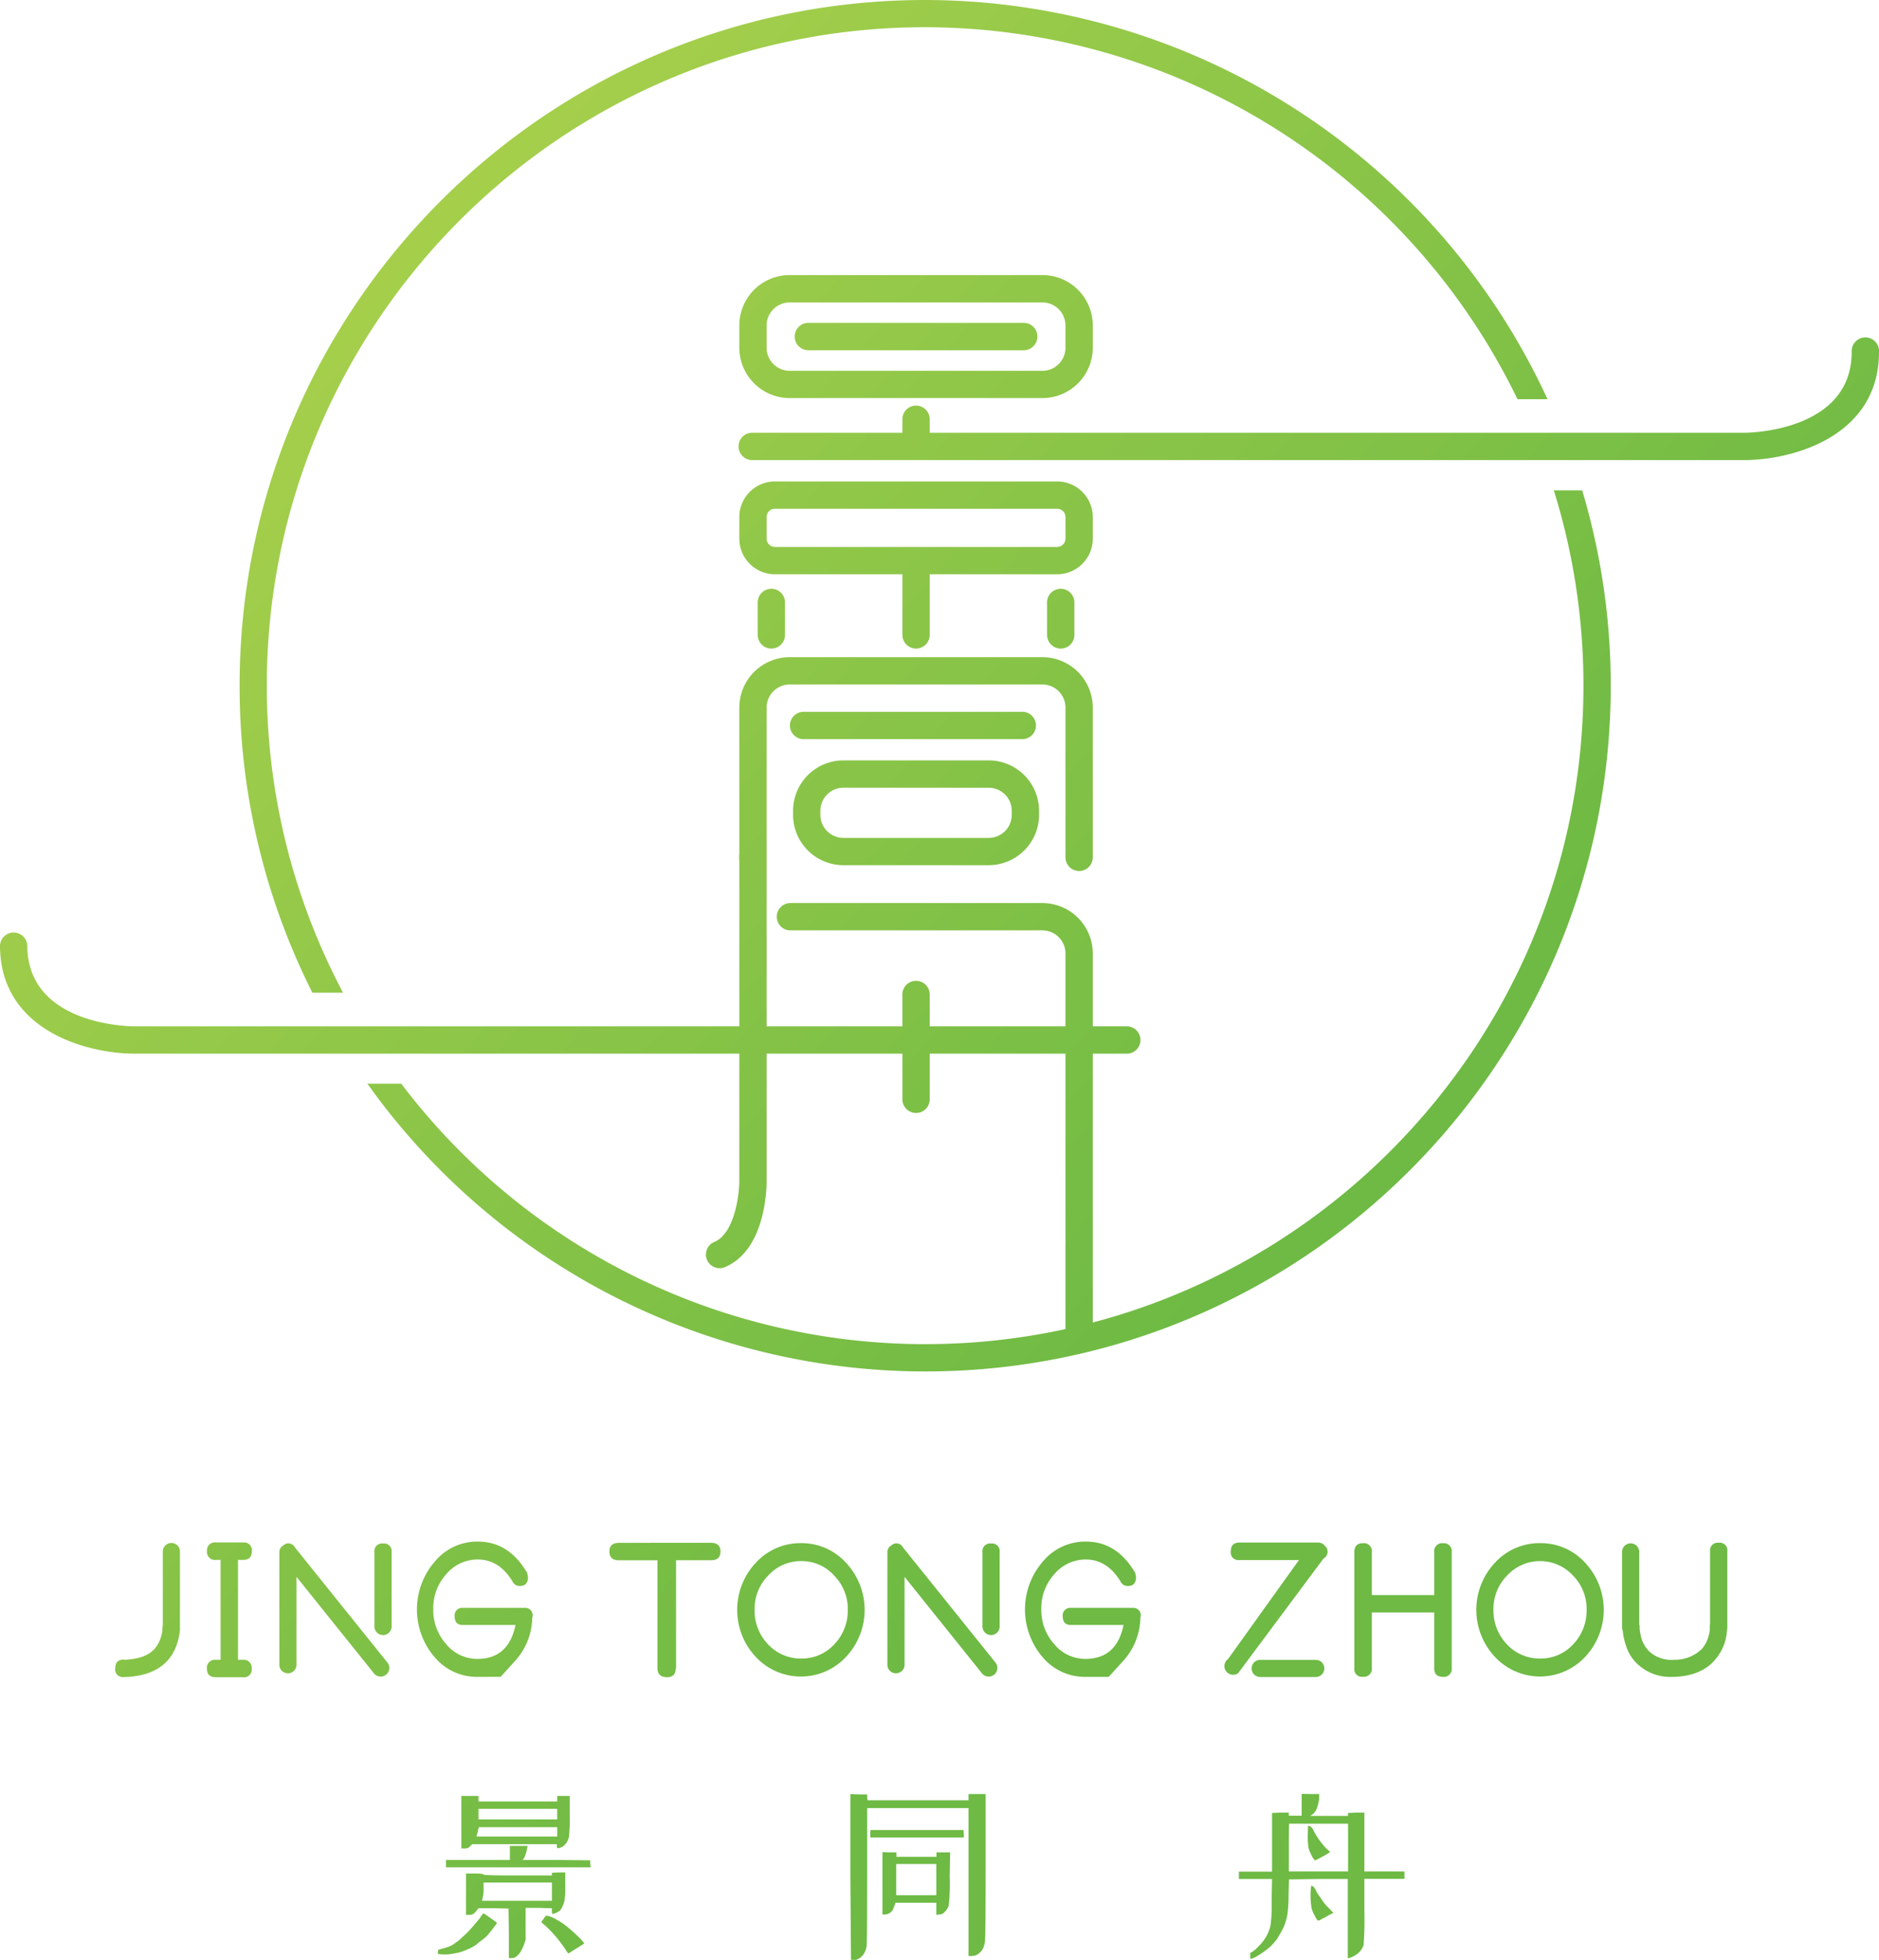 <svg id="图层_1" data-name="图层 1" xmlns="http://www.w3.org/2000/svg" xmlns:xlink="http://www.w3.org/1999/xlink" viewBox="0 0 421.82 439.84"><defs><style>.cls-1{fill:url(#未命名的渐变_30);}.cls-2{fill:url(#未命名的渐变_30-2);}.cls-3{fill:url(#未命名的渐变_30-3);}.cls-4{fill:url(#未命名的渐变_30-4);}.cls-5{fill:url(#未命名的渐变_30-5);}.cls-6{fill:url(#未命名的渐变_30-6);}.cls-7{fill:url(#未命名的渐变_30-7);}.cls-8{fill:url(#未命名的渐变_30-8);}.cls-9{fill:url(#未命名的渐变_30-9);}.cls-10{fill:url(#未命名的渐变_30-10);}.cls-11{fill:url(#未命名的渐变_30-11);}.cls-12{fill:url(#未命名的渐变_30-12);}.cls-13{fill:url(#未命名的渐变_30-13);}.cls-14{fill:url(#未命名的渐变_30-14);}.cls-15{fill:url(#未命名的渐变_30-15);}.cls-16{fill:url(#未命名的渐变_30-16);}.cls-17{fill:url(#未命名的渐变_30-17);}.cls-18{fill:url(#未命名的渐变_30-18);}.cls-19{fill:url(#未命名的渐变_30-19);}.cls-20{fill:url(#未命名的渐变_30-20);}.cls-21{fill:url(#未命名的渐变_30-21);}.cls-22{fill:url(#未命名的渐变_30-22);}.cls-23{fill:url(#未命名的渐变_30-23);}.cls-24{fill:url(#未命名的渐变_30-24);}.cls-25{fill:url(#未命名的渐变_30-25);}.cls-26{fill:url(#未命名的渐变_30-26);}.cls-27{fill:url(#未命名的渐变_30-27);}.cls-28{fill:url(#未命名的渐变_30-28);}.cls-29{fill:url(#未命名的渐变_30-29);}.cls-30{fill:url(#未命名的渐变_30-30);}.cls-31{fill:url(#未命名的渐变_30-31);}.cls-32{fill:url(#未命名的渐变_30-32);}</style><linearGradient id="未命名的渐变_30" x1="-168.51" y1="53.95" x2="342.23" y2="522.31" gradientUnits="userSpaceOnUse"><stop offset="0" stop-color="#efeb55"/><stop offset="1" stop-color="#6eba44"/></linearGradient><linearGradient id="未命名的渐变_30-2" x1="-160.17" y1="44.85" x2="350.58" y2="513.21" xlink:href="#未命名的渐变_30"/><linearGradient id="未命名的渐变_30-3" x1="-149.14" y1="32.82" x2="361.61" y2="501.18" xlink:href="#未命名的渐变_30"/><linearGradient id="未命名的渐变_30-4" x1="-134.69" y1="17.07" x2="376.05" y2="485.43" xlink:href="#未命名的渐变_30"/><linearGradient id="未命名的渐变_30-5" x1="-113.04" y1="-6.54" x2="397.7" y2="461.82" xlink:href="#未命名的渐变_30"/><linearGradient id="未命名的渐变_30-6" x1="-101.52" y1="-19.09" x2="409.22" y2="449.26" xlink:href="#未命名的渐变_30"/><linearGradient id="未命名的渐变_30-7" x1="-86.79" y1="-35.17" x2="423.96" y2="433.19" xlink:href="#未命名的渐变_30"/><linearGradient id="未命名的渐变_30-8" x1="-72.34" y1="-50.92" x2="438.41" y2="417.43" xlink:href="#未命名的渐变_30"/><linearGradient id="未命名的渐变_30-9" x1="-52.73" y1="-72.31" x2="458.02" y2="396.05" xlink:href="#未命名的渐变_30"/><linearGradient id="未命名的渐变_30-10" x1="-39.82" y1="-86.38" x2="470.92" y2="381.98" xlink:href="#未命名的渐变_30"/><linearGradient id="未命名的渐变_30-11" x1="-25.74" y1="-101.73" x2="485" y2="366.62" xlink:href="#未命名的渐变_30"/><linearGradient id="未命名的渐变_30-12" x1="-10.66" y1="-118.18" x2="500.08" y2="350.18" xlink:href="#未命名的渐变_30"/><linearGradient id="未命名的渐变_30-13" x1="-161.61" y1="46.42" x2="349.13" y2="514.78" xlink:href="#未命名的渐变_30"/><linearGradient id="未命名的渐变_30-14" x1="-119.37" y1="0.36" x2="391.38" y2="468.72" xlink:href="#未命名的渐变_30"/><linearGradient id="未命名的渐变_30-15" x1="-80.43" y1="-42.1" x2="430.31" y2="426.26" xlink:href="#未命名的渐变_30"/><linearGradient id="未命名的渐变_30-16" x1="52.61" y1="-187.18" x2="563.35" y2="281.17" xlink:href="#未命名的渐变_30"/><linearGradient id="未命名的渐变_30-17" x1="3.67" y1="-133.8" x2="514.41" y2="334.55" xlink:href="#未命名的渐变_30"/><linearGradient id="未命名的渐变_30-18" x1="-20.32" y1="-107.65" x2="490.42" y2="360.71" xlink:href="#未命名的渐变_30"/><linearGradient id="未命名的渐变_30-19" x1="-46.24" y1="-79.38" x2="464.5" y2="388.97" xlink:href="#未命名的渐变_30"/><linearGradient id="未命名的渐变_30-20" x1="31.25" y1="-163.89" x2="541.99" y2="304.47" xlink:href="#未命名的渐变_30"/><linearGradient id="未命名的渐变_30-21" x1="-0.63" y1="-129.13" x2="510.12" y2="339.23" xlink:href="#未命名的渐变_30"/><linearGradient id="未命名的渐变_30-22" x1="52.61" y1="-187.18" x2="563.36" y2="281.18" xlink:href="#未命名的渐变_30"/><linearGradient id="未命名的渐变_30-23" x1="85.93" y1="-223.51" x2="596.67" y2="244.85" xlink:href="#未命名的渐变_30"/><linearGradient id="未命名的渐变_30-24" x1="-58.37" y1="-66.15" x2="452.37" y2="402.21" xlink:href="#未命名的渐变_30"/><linearGradient id="未命名的渐变_30-25" x1="41.95" y1="-175.57" x2="552.7" y2="292.8" xlink:href="#未命名的渐变_30"/><linearGradient id="未命名的渐变_30-26" x1="23.1" y1="-155" x2="533.84" y2="313.36" xlink:href="#未命名的渐变_30"/><linearGradient id="未命名的渐变_30-27" x1="6.2" y1="-136.56" x2="516.93" y2="331.79" xlink:href="#未命名的渐变_30"/><linearGradient id="未命名的渐变_30-28" x1="35.86" y1="-168.92" x2="546.61" y2="299.44" xlink:href="#未命名的渐变_30"/><linearGradient id="未命名的渐变_30-29" x1="8.73" y1="-139.32" x2="519.47" y2="329.04" xlink:href="#未命名的渐变_30"/><linearGradient id="未命名的渐变_30-30" x1="-26.84" y1="-100.53" x2="483.9" y2="367.82" xlink:href="#未命名的渐变_30"/><linearGradient id="未命名的渐变_30-31" x1="17.91" y1="-149.33" x2="528.65" y2="319.02" xlink:href="#未命名的渐变_30"/><linearGradient id="未命名的渐变_30-32" x1="7.15" y1="-137.6" x2="517.89" y2="330.76" xlink:href="#未命名的渐变_30"/></defs><title>景同舟</title><path class="cls-1" d="M240.07,444.61q4.73-.18,6.74-2.46a7.25,7.25,0,0,0,1.57-3.23,4.68,4.68,0,0,0,.18-1.32l.09-.87V420.19a1.93,1.93,0,0,1,3.85,0V438a14.14,14.14,0,0,1-.7,3.15,10.5,10.5,0,0,1-2.1,3.67q-3.15,3.42-9.45,3.67h-.35a1.7,1.7,0,0,1-1.93-1.92c0-1.34.64-2,1.93-2Z" transform="translate(-212.1 -72.12)"/><path class="cls-2" d="M265.53,422.2v22.41h1.14a1.8,1.8,0,0,1,1.93,2,1.7,1.7,0,0,1-1.93,1.92h-6.12c-1.35,0-2-.64-2-1.92a1.8,1.8,0,0,1,1.93-2h1.14V422.2h-1.05a1.78,1.78,0,0,1-2-2,1.75,1.75,0,0,1,1.93-1.92h6.21a1.75,1.75,0,0,1,1.93,1.92c0,1.35-.65,2-1.93,2Z" transform="translate(-212.1 -72.12)"/><path class="cls-3" d="M299.13,445.31a1.94,1.94,0,1,1-3.15,2.27L278.66,426v19.86a1.93,1.93,0,0,1-3.85,0V420.54a1.75,1.75,0,0,1,.61-1.4l.26-.17a1.65,1.65,0,0,1,2.63.43Zm-1.05-26.78a1.7,1.7,0,0,1,1.93,1.92V437a1.93,1.93,0,1,1-3.85,0V420.45A1.7,1.7,0,0,1,298.08,418.53Z" transform="translate(-212.1 -72.12)"/><path class="cls-4" d="M319.26,448.45a12.33,12.33,0,0,1-9.62-4.46,16.41,16.41,0,0,1,.08-21.43,12.35,12.35,0,0,1,9.63-4.47q6.73,0,10.76,6.48l.35.52v.09l.17.88q0,2-1.83,2a1.73,1.73,0,0,1-1.66-1.05q-3-4.9-7.79-4.9a9.21,9.21,0,0,0-7.09,3.32,11.29,11.29,0,0,0-2.89,7.79,11.41,11.41,0,0,0,2.89,7.88,9,9,0,0,0,7,3.32q7,0,8.57-7.61H316c-1.22,0-1.83-.64-1.83-1.93a1.67,1.67,0,0,1,1.74-1.92h14a1.68,1.68,0,0,1,1.76,1.92l-.09.27a14.69,14.69,0,0,1-3.68,9.53l-3.41,3.76Z" transform="translate(-212.1 -72.12)"/><path class="cls-5" d="M371.85,418.36q2,.08,2,1.92,0,2-2.1,2h-7.88v24.33h-.08c0,1.28-.68,1.92-2,1.92s-2.1-.67-2.1-2V422.29H351q-2.1,0-2.1-2,0-1.84,2-1.92Z" transform="translate(-212.1 -72.12)"/><path class="cls-6" d="M392,418.44A13.44,13.44,0,0,1,402,422.82,15.44,15.44,0,0,1,402,444a13.85,13.85,0,0,1-20.21,0,15.44,15.44,0,0,1,0-21.17A13.54,13.54,0,0,1,392,418.44Zm0,25.9a9.88,9.88,0,0,0,7.35-3.15,10.92,10.92,0,0,0,3.07-7.78,10.63,10.63,0,0,0-3.07-7.7,9.75,9.75,0,0,0-7.35-3.24,9.87,9.87,0,0,0-7.44,3.24,10.62,10.62,0,0,0-3.06,7.7,10.91,10.91,0,0,0,3.06,7.78A10,10,0,0,0,392,444.34Z" transform="translate(-212.1 -72.12)"/><path class="cls-7" d="M435.63,445.31a1.94,1.94,0,1,1-3.15,2.27L415.16,426v19.86a1.93,1.93,0,0,1-3.85,0V420.54a1.75,1.75,0,0,1,.61-1.4l.26-.17a1.65,1.65,0,0,1,2.63.43Zm-1.05-26.78a1.7,1.7,0,0,1,1.93,1.92V437a1.93,1.93,0,1,1-3.85,0V420.45A1.7,1.7,0,0,1,434.58,418.53Z" transform="translate(-212.1 -72.12)"/><path class="cls-8" d="M455.76,448.45a12.36,12.36,0,0,1-9.63-4.46,16.43,16.43,0,0,1,.09-21.43,12.35,12.35,0,0,1,9.63-4.47q6.73,0,10.76,6.48l.35.52v.09l.17.88q0,2-1.83,2a1.75,1.75,0,0,1-1.67-1.05q-3-4.9-7.78-4.9a9.21,9.21,0,0,0-7.09,3.32,11.29,11.29,0,0,0-2.89,7.79,11.41,11.41,0,0,0,2.89,7.88,9,9,0,0,0,7,3.32q7,0,8.57-7.61H452.52c-1.22,0-1.84-.64-1.84-1.93a1.68,1.68,0,0,1,1.75-1.92h14a1.67,1.67,0,0,1,1.75,1.92l-.08.27a14.69,14.69,0,0,1-3.68,9.53L461,448.45Z" transform="translate(-212.1 -72.12)"/><path class="cls-9" d="M509.48,419l.18.17a1.73,1.73,0,0,1-.44,2.72l-19.16,25.72a1.94,1.94,0,1,1-2.28-3.15l15.93-22.23H490.32a1.7,1.7,0,0,1-1.92-1.92q0-2,1.92-2H508A1.89,1.89,0,0,1,509.48,419Zm-2,25.64a1.92,1.92,0,0,1,0,3.84H495a1.92,1.92,0,1,1,0-3.84Z" transform="translate(-212.1 -72.12)"/><path class="cls-10" d="M538,446.53a1.75,1.75,0,0,1-1.93,1.92c-1.34,0-2-.63-2-1.92V434h-14v12.51a1.78,1.78,0,0,1-2,1.92,1.7,1.7,0,0,1-1.93-1.92V420.45c0-1.33.64-2,1.93-2a1.79,1.79,0,0,1,2,1.93v9.71h14v-9.63a1.78,1.78,0,0,1,2-2,1.75,1.75,0,0,1,1.93,1.93Z" transform="translate(-212.1 -72.12)"/><path class="cls-11" d="M557.87,418.44a13.44,13.44,0,0,1,10.06,4.38,15.44,15.44,0,0,1,0,21.17,13.85,13.85,0,0,1-20.21,0,15.44,15.44,0,0,1,0-21.17A13.54,13.54,0,0,1,557.87,418.44Zm0,25.9a9.88,9.88,0,0,0,7.35-3.15,10.91,10.91,0,0,0,3.06-7.78,10.62,10.62,0,0,0-3.06-7.7,10.06,10.06,0,0,0-14.79,0,10.62,10.62,0,0,0-3.06,7.7,10.91,10.91,0,0,0,3.06,7.78A10,10,0,0,0,557.87,444.34Z" transform="translate(-212.1 -72.12)"/><path class="cls-12" d="M597.94,418.36a1.7,1.7,0,0,1,1.93,1.92V437.6l-.09.44a11.16,11.16,0,0,1-.61,3.07,11.74,11.74,0,0,1-2.19,3.67q-3.06,3.42-8.92,3.67h-.62a10.65,10.65,0,0,1-7.87-3,9.19,9.19,0,0,1-2.36-3.76,14,14,0,0,1-.79-3.41l-.18-.71V420.28a1.93,1.93,0,0,1,3.85,0v16.54h.09v.87a12.8,12.8,0,0,0,.26,1.49,6.94,6.94,0,0,0,1.93,3.59,7.33,7.33,0,0,0,5.6,1.84,8.57,8.57,0,0,0,6.21-2.46,7.37,7.37,0,0,0,1.58-3.23,5.08,5.08,0,0,0,.17-1.32v-.87H596V420.28A1.7,1.7,0,0,1,597.94,418.36Z" transform="translate(-212.1 -72.12)"/><path class="cls-13" d="M320.62,501.52a3.51,3.51,0,0,1,.7.44c.29.17.78.52,1.48,1.05a3.61,3.61,0,0,1,.88.7l-.79,1.05c-.52.7-1.05,1.34-1.57,1.92a17.94,17.94,0,0,1-1.67,1.32,7.59,7.59,0,0,1-1.31,1,13.32,13.32,0,0,1-1.49.7,13.55,13.55,0,0,1-1.66.61c-.58.12-1.22.23-1.92.35s-1.26.09-1.84.09a6.3,6.3,0,0,1-1-.13q-.09,0,0-.48l.08-.44.88-.26a8.25,8.25,0,0,0,1.66-.53,5.11,5.11,0,0,0,1.31-.79,7.47,7.47,0,0,0,1.49-1.22,18.8,18.8,0,0,0,2.19-2.19c.81-.93,1.43-1.66,1.84-2.19A3.68,3.68,0,0,1,320.62,501.52Zm8-15.13h1.92l-.08.43a10.25,10.25,0,0,1-.27,1.14,6.41,6.41,0,0,1-.43,1.14l-.35.44H337l7.61.08v.79l.09.79H312.22v-1.66h14.35v-3.15Zm-10.94-11.21h1.84v1.23h17.67v-1.23H340v4.2a37.88,37.88,0,0,1-.17,4.9,3.72,3.72,0,0,1-.35,1.05,3.59,3.59,0,0,1-.53.75,2.39,2.39,0,0,1-.83.61,1.92,1.92,0,0,1-.74.22c-.18,0-.27-.15-.27-.44V486h-19l-.35.35a4,4,0,0,1-.62.52,2.92,2.92,0,0,1-.87.09h-.61V475.18Zm19.86,17.16H339v2.79a21.17,21.17,0,0,1-.17,3.51,10.06,10.06,0,0,1-.44,1.31,3.39,3.39,0,0,1-.7,1.05,5.81,5.81,0,0,1-1,.52l-.57.18a2,2,0,0,1-.13-.7v-.62l-2.89-.08h-3v7.17l-.35,1a6.76,6.76,0,0,1-.7,1.49,3.34,3.34,0,0,1-.74,1,2.58,2.58,0,0,1-.74.52,2.63,2.63,0,0,1-.79.09h-.44v-5.6l-.09-5.52-3.41-.08h-3.32l-.35.43a2.86,2.86,0,0,1-.75.79,1.73,1.73,0,0,1-1,.27h-.7v-9.28h1.92c1.28,0,1.93.07,1.93.22s2.56.22,7.7.22H336v-.61Zm-9.18-10.16h-8.75l-.18.62a4.6,4.6,0,0,1-.26,1.05l-.09.43h18.11v-2.1Zm0-4.11h-8.84v2.37h17.67v-2.37Zm0,16.54h-7.7v1.31a7.87,7.87,0,0,1-.18,2l-.17.79H336v-4.11Zm6.47,7.44a3.08,3.08,0,0,1,.7.17,6.79,6.79,0,0,1,1.49.7,12.57,12.57,0,0,1,1.92,1.23,32.25,32.25,0,0,1,2.72,2.36,13.44,13.44,0,0,1,1.62,1.75,18.76,18.76,0,0,1-1.8,1.14c-1.17.75-1.76,1.14-1.79,1.14a5.53,5.53,0,0,1-.57-.79c-.29-.47-.73-1.08-1.31-1.84a29.15,29.15,0,0,0-2-2.36c-.87-.88-1.43-1.4-1.66-1.58a2.85,2.85,0,0,1-.52-.48,5.51,5.51,0,0,1,.52-.74C334.44,502.28,334.67,502.05,334.79,502.05Z" transform="translate(-212.1 -72.12)"/><path class="cls-14" d="M404.85,474.83h1.92v.71l.09.61h22.66v-1.4h3.85v16.36q0,16.27-.18,17a9.07,9.07,0,0,1-.34,1.14,3.3,3.3,0,0,1-.62.92,2.92,2.92,0,0,1-.92.7,2.53,2.53,0,0,1-1.09.22h-.7V477.9H406.77V493q0,15.14-.13,15.92a4.51,4.51,0,0,1-.4,1.31,3.67,3.67,0,0,1-.78,1.05,3.22,3.22,0,0,1-1,.62,1.65,1.65,0,0,1-.88.08h-.44L403,493.38V474.75Zm13.21,8h10.32l.09.79v.87h-21v-.79a2.05,2.05,0,0,1,.09-.87Zm-6.3,5h1.57v1h9v-1h3.06l-.09,5.59a42.69,42.69,0,0,1-.22,6.35,3.8,3.8,0,0,1-.52,1,6.32,6.32,0,0,1-.66.7,1.42,1.42,0,0,1-1,.31l-.61.08v-2.71h-9.19l-.18.61c-.17.41-.29.7-.35.88s-.25.35-.39.52a1.66,1.66,0,0,1-.66.44,2.26,2.26,0,0,1-.87.18h-.44v-14Zm6,2.62h-4.47v7h9v-7Z" transform="translate(-212.1 -72.12)"/><path class="cls-15" d="M506.24,474.75h2v.7a5.28,5.28,0,0,1-.18,1.31,7,7,0,0,1-.35,1.22,3.5,3.5,0,0,1-.43.79,3,3,0,0,1-.62.61l-.44.27h8.49V479l1.84-.09h1.84v13.21h9v1.66h-9V501a73.91,73.91,0,0,1-.18,7.7,7.19,7.19,0,0,1-.61,1.13,4.54,4.54,0,0,1-.79.79,7.84,7.84,0,0,1-1,.61,8,8,0,0,1-.88.35h-.26V493.82h-6.65l-6.56.09-.09,3.59a31.12,31.12,0,0,1-.26,4.29,12.25,12.25,0,0,1-.44,1.74,8.64,8.64,0,0,1-.79,1.84c-.34.65-.7,1.23-1,1.75a10.84,10.84,0,0,1-1.32,1.58A10.68,10.68,0,0,1,496,510c-.47.35-1.08.76-1.84,1.22a5.61,5.61,0,0,1-1.23.53c-.11,0-.17-.21-.17-.61v-.7l.7-.44a8,8,0,0,0,1.31-1.23A8.89,8.89,0,0,0,496,507.3a8.61,8.61,0,0,0,.78-1.4,11.12,11.12,0,0,0,.53-1.58,33.82,33.82,0,0,0,.26-5.68l.09-4.82h-7.44v-1.66h7.44V479l1.93-.09h1.83v.7h2.89v-4.9Zm1.93,6.65c-4.43,0-6.67,0-6.69,0s-.05,1.83-.05,5.38v5.34h13.3V481.4Zm-2.41.61c0-.12.06-.17.09-.17a1.68,1.68,0,0,1,.39.17,1.94,1.94,0,0,1,.71.87A15.54,15.54,0,0,0,509,486a7.82,7.82,0,0,0,1.14,1.23c.35.29.53.47.53.53a10.6,10.6,0,0,1-1.62,1,17.83,17.83,0,0,1-1.71.87c-.06,0-.2-.14-.43-.44a7.7,7.7,0,0,1-.53-1,6,6,0,0,1-.53-1.41,15.85,15.85,0,0,1-.17-2.71C505.72,482.8,505.73,482.13,505.76,482Zm.75,13.3a.91.91,0,0,1,.35.18c.17.05.41.37.7,1s.76,1.15,1.22,1.88a9.8,9.8,0,0,0,1.66,2l1,1.05-1.23.61a6.22,6.22,0,0,1-1,.57,4.77,4.77,0,0,0-.7.39c-.35.18-.58.19-.7.05a7.53,7.53,0,0,1-.61-1.1,5.26,5.26,0,0,1-.7-1.83,14.44,14.44,0,0,1-.18-2.54,10.57,10.57,0,0,1,.09-1.84C506.42,495.43,506.45,495.31,506.51,495.31Z" transform="translate(-212.1 -72.12)"/><path class="cls-16" d="M446.12,161.46H389.37a11.32,11.32,0,0,1-11.3-11.31v-5a11.31,11.31,0,0,1,11.3-11.3h56.75a11.31,11.31,0,0,1,11.3,11.3v5A11.32,11.32,0,0,1,446.12,161.46ZM389.37,140a5.18,5.18,0,0,0-5.17,5.17v5a5.18,5.18,0,0,0,5.17,5.17h56.75a5.18,5.18,0,0,0,5.17-5.17v-5a5.18,5.18,0,0,0-5.17-5.17Z" transform="translate(-212.1 -72.12)"/><path class="cls-17" d="M454.36,267.6a3.08,3.08,0,0,1-3.07-3.07V230.92a5.18,5.18,0,0,0-5.17-5.18H389.37a5.18,5.18,0,0,0-5.17,5.18v33.61a3.07,3.07,0,1,1-6.13,0V230.92a11.32,11.32,0,0,1,11.3-11.31h56.75a11.32,11.32,0,0,1,11.3,11.31v33.61A3.07,3.07,0,0,1,454.36,267.6Z" transform="translate(-212.1 -72.12)"/><path class="cls-18" d="M454.36,375.87a3.08,3.08,0,0,1-3.07-3.07V286.1a5.18,5.18,0,0,0-5.17-5.18H389.37a3.07,3.07,0,0,1,0-6.13h56.75a11.32,11.32,0,0,1,11.3,11.31v86.7A3.07,3.07,0,0,1,454.36,375.87Z" transform="translate(-212.1 -72.12)"/><path class="cls-19" d="M373.66,356.73a3.06,3.06,0,0,1-1.19-5.89c4.54-1.9,5.59-10.65,5.6-13.57V264.53a3.07,3.07,0,1,1,6.13,0v72.75c0,1.56-.26,15.41-9.36,19.21A2.93,2.93,0,0,1,373.66,356.73Z" transform="translate(-212.1 -72.12)"/><path class="cls-20" d="M449.42,201H386.07a8,8,0,0,1-8-8v-4.83a8,8,0,0,1,8-8h63.35a8,8,0,0,1,8,8V193A8,8,0,0,1,449.42,201Zm-63.35-14.7a1.87,1.87,0,0,0-1.87,1.87V193a1.87,1.87,0,0,0,1.87,1.87h63.35a1.87,1.87,0,0,0,1.87-1.87v-4.83a1.87,1.87,0,0,0-1.87-1.87Z" transform="translate(-212.1 -72.12)"/><path class="cls-21" d="M434.05,266.29H401.44a11.31,11.31,0,0,1-11.3-11.3v-.92a11.31,11.31,0,0,1,11.3-11.3h32.61a11.32,11.32,0,0,1,11.31,11.3V255A11.32,11.32,0,0,1,434.05,266.29ZM401.44,248.9a5.18,5.18,0,0,0-5.17,5.17V255a5.18,5.18,0,0,0,5.17,5.17h32.61a5.18,5.18,0,0,0,5.18-5.17v-.92a5.18,5.18,0,0,0-5.18-5.17Z" transform="translate(-212.1 -72.12)"/><path class="cls-22" d="M441.92,150.72H393.57a3.07,3.07,0,0,1,0-6.14h48.35a3.07,3.07,0,1,1,0,6.14Z" transform="translate(-212.1 -72.12)"/><path class="cls-23" d="M603.72,175.37H381.14a3.07,3.07,0,1,1,0-6.13H603.72c1,0,24.07-.28,24.07-18.15a3.07,3.07,0,1,1,6.13,0C633.92,170.29,614.16,175.37,603.72,175.37Z" transform="translate(-212.1 -72.12)"/><path class="cls-24" d="M464.88,308.59H242.3c-10.45,0-30.2-5.08-30.2-24.29a3.07,3.07,0,0,1,6.13,0c0,17.95,23.08,18.16,24.07,18.16H464.88a3.07,3.07,0,1,1,0,6.13Z" transform="translate(-212.1 -72.12)"/><path class="cls-25" d="M417.75,174.76a3.07,3.07,0,0,1-3.07-3.06v-5.31a3.07,3.07,0,1,1,6.13,0v5.31A3.06,3.06,0,0,1,417.75,174.76Z" transform="translate(-212.1 -72.12)"/><path class="cls-26" d="M417.75,217.68a3.08,3.08,0,0,1-3.07-3.07V199.19a3.07,3.07,0,1,1,6.13,0v15.42A3.07,3.07,0,0,1,417.75,217.68Z" transform="translate(-212.1 -72.12)"/><path class="cls-27" d="M385.27,217.68a3.07,3.07,0,0,1-3.07-3.07V207.5a3.07,3.07,0,1,1,6.13,0v7.11A3.07,3.07,0,0,1,385.27,217.68Z" transform="translate(-212.1 -72.12)"/><path class="cls-28" d="M450.23,217.68a3.08,3.08,0,0,1-3.07-3.07V207.5a3.07,3.07,0,1,1,6.13,0v7.11A3.07,3.07,0,0,1,450.23,217.68Z" transform="translate(-212.1 -72.12)"/><path class="cls-29" d="M441.42,238H392.33a3.07,3.07,0,0,1,0-6.13h49.09a3.07,3.07,0,1,1,0,6.13Z" transform="translate(-212.1 -72.12)"/><path class="cls-30" d="M417.75,321.9a3.07,3.07,0,0,1-3.07-3.06V295.49a3.07,3.07,0,1,1,6.13,0v23.35A3.06,3.06,0,0,1,417.75,321.9Z" transform="translate(-212.1 -72.12)"/><path class="cls-31" d="M289.11,294.91A146.87,146.87,0,0,1,272,226c0-81.48,66.29-147.77,147.77-147.77a148,148,0,0,1,133,83.49h6.74A154.08,154.08,0,0,0,419.79,72.12c-84.86,0-153.9,69-153.9,153.9a152.9,152.9,0,0,0,16.34,68.89Z" transform="translate(-212.1 -72.12)"/><path class="cls-32" d="M567.29,182.17h-6.37A147.14,147.14,0,0,1,567.57,226c0,81.49-66.3,147.78-147.78,147.78a147.6,147.6,0,0,1-117.62-58.46h-7.6a153.78,153.78,0,0,0,125.22,64.59c84.87,0,153.91-69,153.91-153.91A153.07,153.07,0,0,0,567.29,182.17Z" transform="translate(-212.1 -72.12)"/></svg>